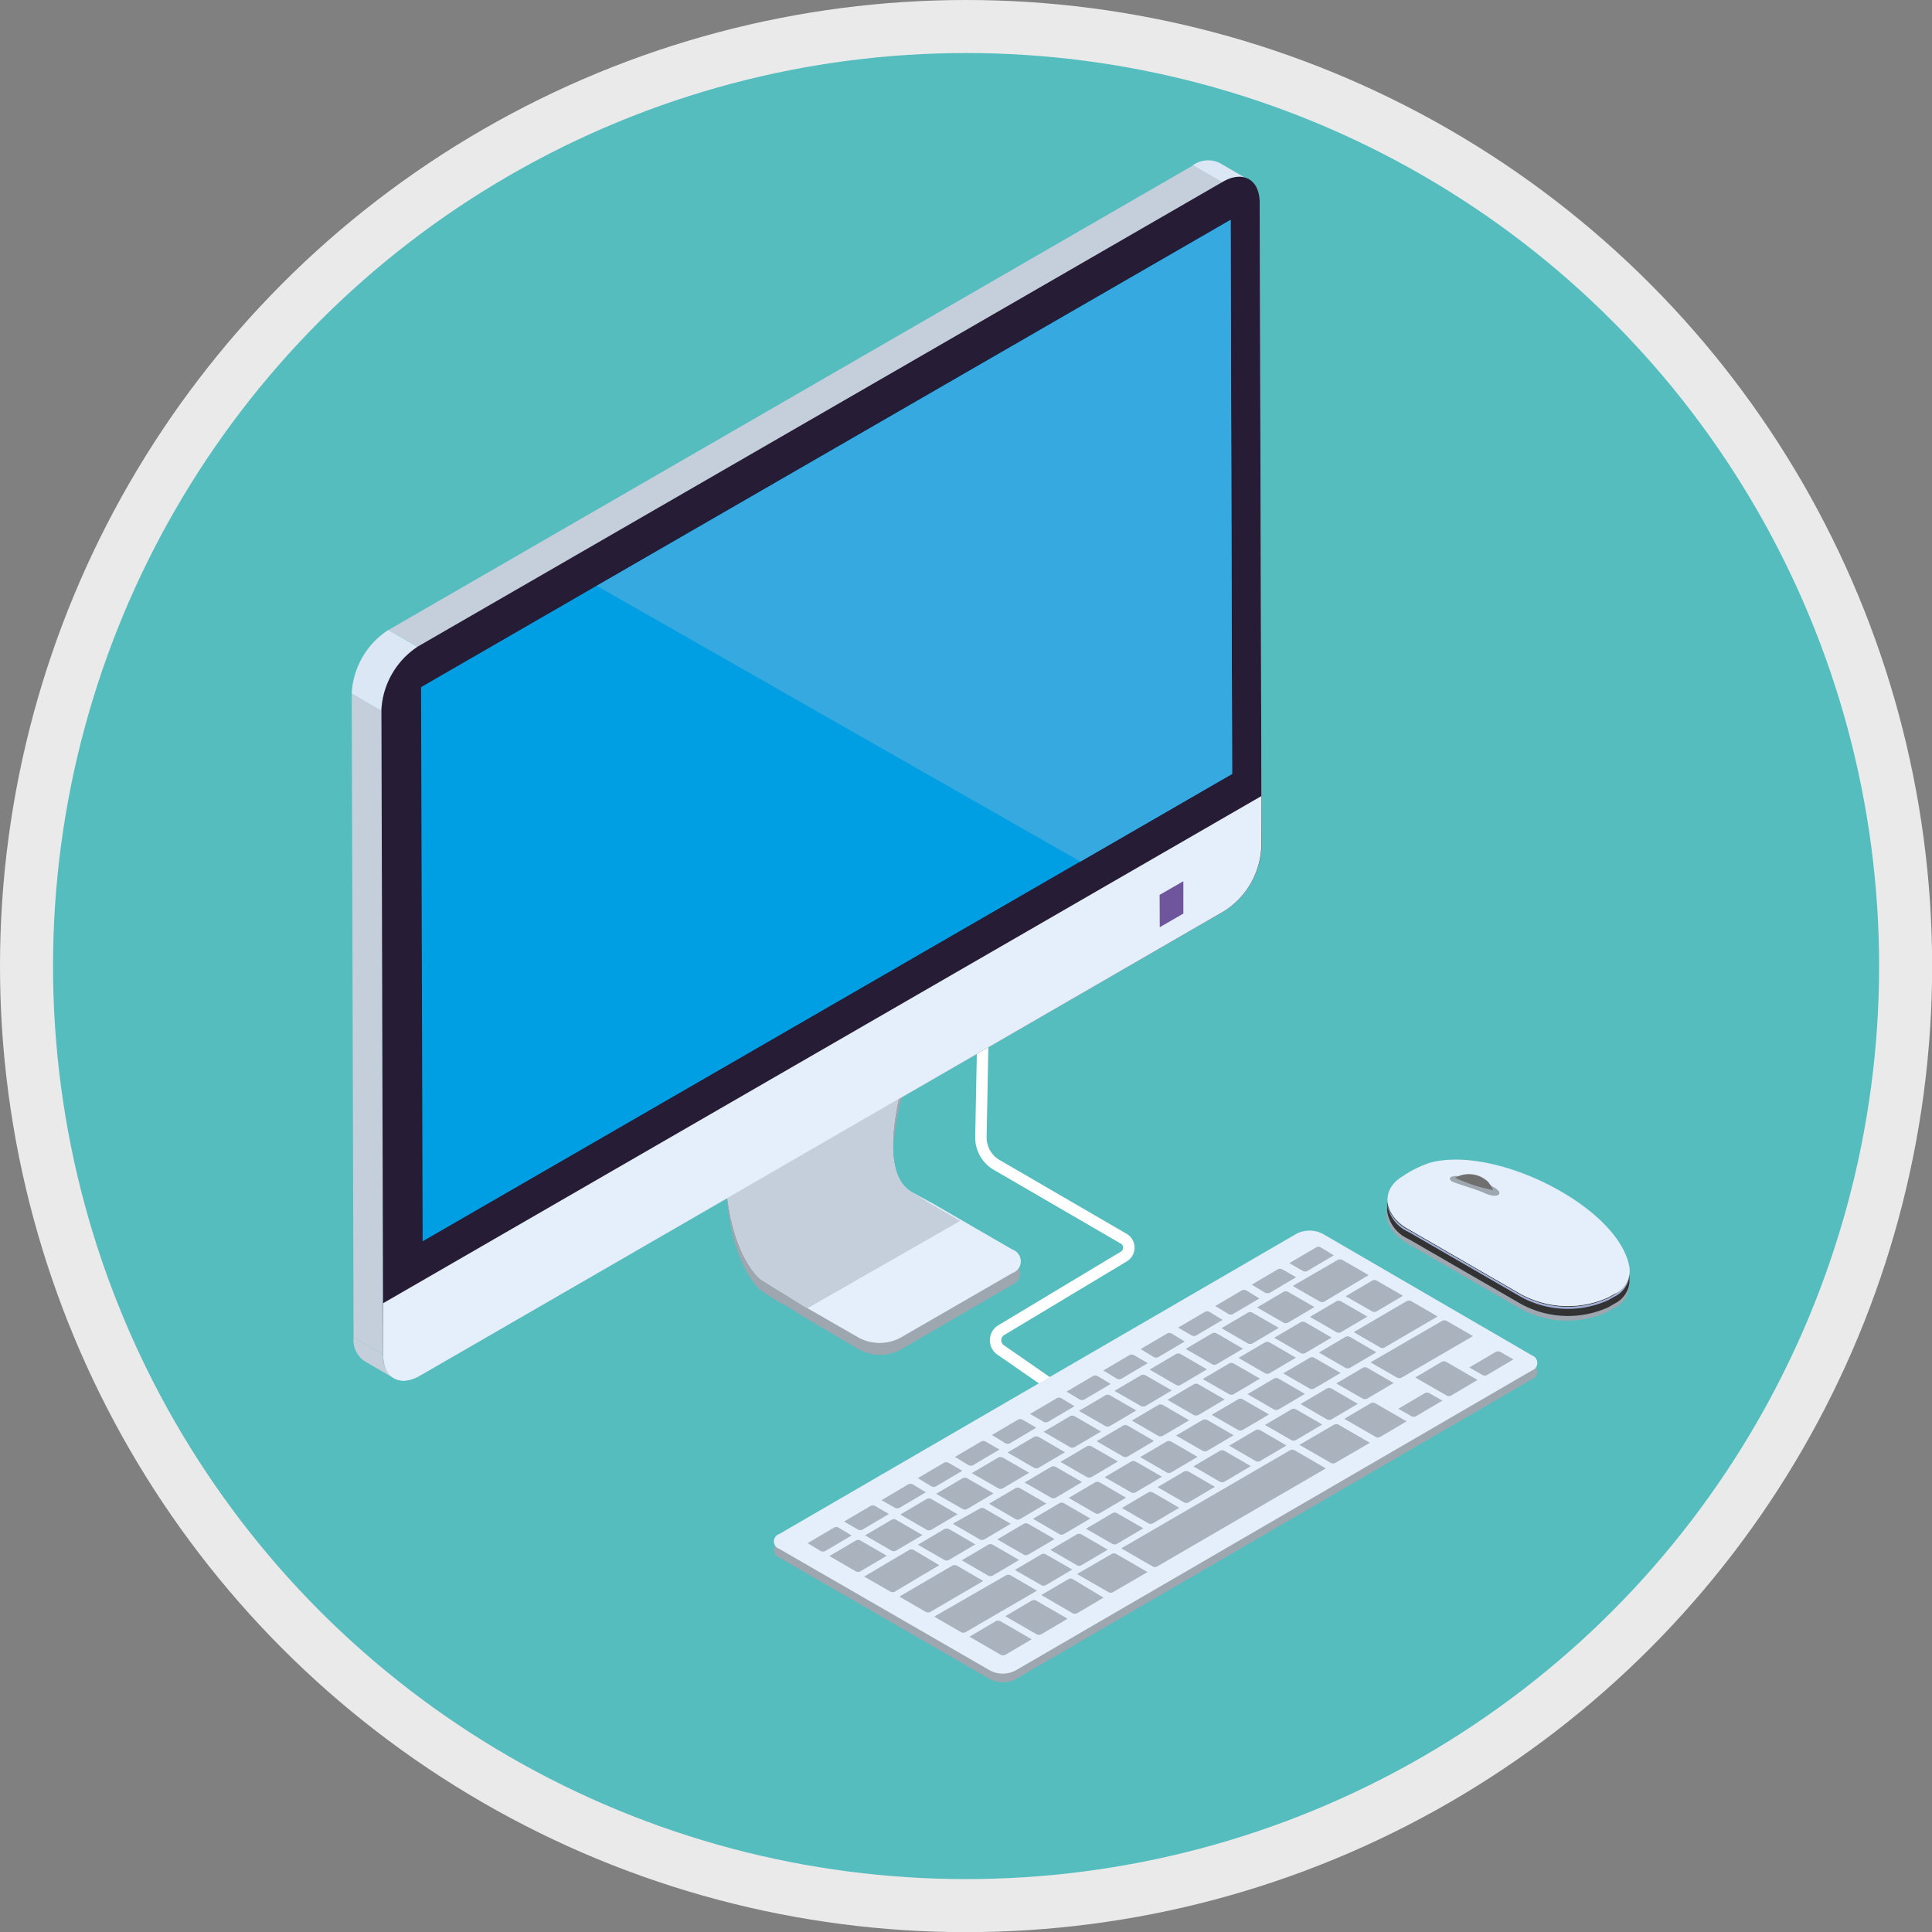 <svg xmlns="http://www.w3.org/2000/svg" viewBox="0 0 145.73 145.73"><rect x="0" y="0" width="145.73" height="145.73" fill="#808080" stroke="none"/><defs><style>.cls-1{fill:#56bdbf;stroke:#eaeaea;stroke-miterlimit:10;stroke-width:4px;}.cls-2{fill:#9ea6b0;}.cls-3{fill:#333;}.cls-4{fill:#a1b0d6;}.cls-5{fill:#e5effb;}.cls-6{fill:#706f6f;}.cls-7{fill:#c4cfdb;}.cls-8{fill:none;stroke:#fff;stroke-linecap:round;stroke-linejoin:round;stroke-width:0.86px;}.cls-9{isolation:isolate;}.cls-10{fill:#dce7f5;}.cls-11{fill:#261c35;}.cls-12{fill:#009fe3;}.cls-13{fill:#36a9e1;}.cls-14{fill:#6f559c;}.cls-15{fill:#a9b2bd;}</style></defs><title>G09_05_01</title><g id="Mobile"><circle class="cls-1" cx="72.87" cy="72.87" r="70.87"/><path class="cls-2" d="M127.94,101.79c-.72-4.52-10.08-9.3-15.1-7.89a7.64,7.64,0,0,0-2,1c-1.68,1-1.53,2.84.43,4l8.44,4.87a7.33,7.33,0,0,0,6.62.28l.46-.27A1.85,1.85,0,0,0,127.94,101.79Z" transform="translate(-5.09 -5.09)"/><path class="cls-3" d="M128,101.09a2,2,0,0,1-1.14,1.6l-.46.26a7.38,7.38,0,0,1-6.63-.27l-8.43-4.87a2.78,2.78,0,0,1-1.62-2.1h0v.72a2.74,2.74,0,0,0,1.62,2.12l8.43,4.87a7.38,7.38,0,0,0,6.63.28l.46-.27a2,2,0,0,0,1.14-1.62v-.72Z" transform="translate(-5.09 -5.09)"/><path class="cls-4" d="M128,101c0,.08.2,1.08-1.6,2h0a7.38,7.38,0,0,1-6.63-.27l-8.44-4.87a2.93,2.93,0,0,1-1.61-1.94,2.78,2.78,0,0,0,1.62,2.1l8.43,4.87a7.38,7.38,0,0,0,6.63.27l.46-.26a2,2,0,0,0,1.14-1.62Z" transform="translate(-5.09 -5.09)"/><path class="cls-5" d="M128,100.7c-.72-4.51-10.09-9.3-15.1-7.89a8.61,8.61,0,0,0-2,1c-1.67,1-1.52,2.85.44,4l8.43,4.87a7.38,7.38,0,0,0,6.63.27l.46-.26A1.87,1.87,0,0,0,128,100.7Z" transform="translate(-5.09 -5.09)"/><path class="cls-2" d="M115.12,93.82a.63.63,0,0,0-.4,0c-.26,0-.41.23-.07.4s1.62.51,2.46.88,1.17.12,1.06-.11-.62-.46-.62-.46Z" transform="translate(-5.09 -5.09)"/><path class="cls-6" d="M114.85,93.93a2.1,2.1,0,0,1,2.46.28,2.23,2.23,0,0,1,.4.65A12.41,12.41,0,0,1,114.85,93.93Z" transform="translate(-5.09 -5.09)"/><path class="cls-2" d="M73.85,85.38s-3.17,8.67,0,10.5l1.54.89h0l6,3.48a.94.94,0,0,1,0,1.78L73,106.91a3.34,3.34,0,0,1-3.06,0l-4.3-2.54,0,0-1.37-.86L64,103.4l0,0-1.46-.92s-2.69-2-2.69-9Z" transform="translate(-5.09 -5.09)"/><path class="cls-5" d="M59.8,92.6c0,7,2.68,9,2.68,9l1.47.92,0,0,.19.1,1.37.86,0,0,.49.29L69.88,106A3.35,3.35,0,0,0,73,106l8.45-4.88a.94.94,0,0,0,0-1.78l-3.8-2.2-2.22-1.28h0L73.85,95c-3.1-1.79-.15-10.08,0-10.49h0Z" transform="translate(-5.09 -5.09)"/><path class="cls-7" d="M59.8,92.6c0,7,2.68,9,2.68,9l1.47.92,0,0,.19.1,1.37.86,0,0,.49.29,11.52-6.59-2.22-1.28h0L73.85,95c-3.1-1.79-.15-10.08,0-10.49h0Z" transform="translate(-5.09 -5.09)"/><path class="cls-8" d="M79.28,80.54l-.2,10.32A2.4,2.4,0,0,0,80.34,93l9.5,5.52a.78.78,0,0,1,0,1.36l-9.22,5.54a.89.89,0,0,0,0,1.53l3.82,2.65" transform="translate(-5.09 -5.09)"/><g class="cls-9"><path class="cls-10" d="M97.07,17.37l2.23,1.3a1.92,1.92,0,0,0-2,.19l-2.24-1.3A2,2,0,0,1,97.07,17.37Z" transform="translate(-5.09 -5.09)"/><path class="cls-7" d="M34.8,109.05l-2.23-1.3a1.93,1.93,0,0,1-.81-1.78l2.23,1.3A1.94,1.94,0,0,0,34.8,109.05Z" transform="translate(-5.09 -5.09)"/><polygon class="cls-7" points="28.9 102.18 26.67 100.89 26.53 52.31 28.77 53.61 28.9 102.18"/><polygon class="cls-7" points="31.53 48.82 29.3 47.52 90 12.47 92.24 13.77 31.53 48.82"/><path class="cls-10" d="M33.85,58.7l-2.23-1.3a6.08,6.08,0,0,1,2.76-4.79l2.24,1.3A6.09,6.09,0,0,0,33.85,58.7Z" transform="translate(-5.09 -5.09)"/><path class="cls-10" d="M97.33,18.86c1.53-.89,2.77-.18,2.78,1.58L100.25,69a6.1,6.1,0,0,1-2.77,4.78L36.77,108.85c-1.53.89-2.77.18-2.78-1.58L33.85,58.7a6.09,6.09,0,0,1,2.77-4.79Z" transform="translate(-5.09 -5.09)"/></g><path class="cls-11" d="M97.33,18.8c1.53-.88,2.78-.17,2.78,1.59L100.25,69a6.13,6.13,0,0,1-2.77,4.79L36.77,108.8c-1.53.88-2.77.17-2.78-1.59l-.13-48.57a6.09,6.09,0,0,1,2.76-4.79Z" transform="translate(-5.09 -5.09)"/><path class="cls-5" d="M100.23,65.14V69a6.08,6.08,0,0,1-2.76,4.79L36.77,108.85c-1.53.88-2.78.17-2.78-1.59v-3.87Z" transform="translate(-5.09 -5.09)"/><polygon class="cls-12" points="92.82 16.58 92.94 58.37 31.88 93.63 31.76 51.83 92.82 16.58"/><polygon class="cls-13" points="92.83 16.59 92.94 58.38 81.5 64.99 45.01 44.19 92.83 16.59"/><polygon class="cls-14" points="89.26 66.47 89.26 68.91 87.48 69.94 87.47 67.5 89.26 66.47"/><path class="cls-2" d="M120.65,108a.59.59,0,0,1,0,1.12L81.7,131.75a2.14,2.14,0,0,1-1.94,0l-15.89-9.17a.6.6,0,0,1,0-1.13l39-22.64a2.16,2.16,0,0,1,2,0Z" transform="translate(-5.09 -5.09)"/><path class="cls-5" d="M120.65,107.33a.6.6,0,0,1,0,1.13L81.7,131.09a2.08,2.08,0,0,1-1.94,0l-15.89-9.17a.59.59,0,0,1,0-1.12l39-22.64a2.16,2.16,0,0,1,2,0Z" transform="translate(-5.09 -5.09)"/><path class="cls-15" d="M77.85,115.9a.14.14,0,0,1,0,.27l-2,1.18a.55.55,0,0,1-.47,0l-1-.61c-.13-.08-.13-.2,0-.27l2-1.18a.53.53,0,0,1,.46,0Z" transform="translate(-5.09 -5.09)"/><path class="cls-5" d="M75.59,117.54a.58.58,0,0,1-.3-.07l-1.06-.61a.31.31,0,0,1-.16-.26.3.3,0,0,1,.16-.25l2-1.18a.64.64,0,0,1,.6,0l1.06.61a.3.3,0,0,1,.16.25.33.33,0,0,1-.16.26l-2,1.18A.63.63,0,0,1,75.59,117.54Zm-1.24-.94s0,0,0,0l1,.61a.38.38,0,0,0,.33,0l2-1.18s0,0,0,0h0l-1.06-.61a.36.36,0,0,0-.32,0l-2,1.18Z" transform="translate(-5.09 -5.09)"/><path class="cls-15" d="M75.05,117.52c.13.08.13.2,0,.27L73,119a.47.47,0,0,1-.46,0l-1.06-.61c-.12-.07-.13-.19,0-.26l2-1.18a.49.49,0,0,1,.47,0Z" transform="translate(-5.09 -5.09)"/><path class="cls-5" d="M72.79,119.17a.58.58,0,0,1-.3-.08l-1.06-.61a.28.28,0,0,1,0-.5l2-1.18a.64.64,0,0,1,.6,0l1.06.61a.28.28,0,0,1,0,.5l-2,1.18A.61.61,0,0,1,72.79,119.17Zm-1.24-.94,0,0,1.06.6a.36.36,0,0,0,.32,0l2-1.18h0l0,0-1-.6a.42.42,0,0,0-.33,0l-2,1.19Z" transform="translate(-5.09 -5.09)"/><path class="cls-15" d="M72.25,119.15c.13.07.13.19,0,.27l-2,1.18a.53.53,0,0,1-.46,0L68.71,120a.14.14,0,0,1,0-.27l2-1.18a.55.55,0,0,1,.47,0Z" transform="translate(-5.09 -5.09)"/><path class="cls-5" d="M70,120.79a.6.6,0,0,1-.3-.07l-1-.61a.29.29,0,0,1-.17-.25.3.3,0,0,1,.17-.26l2-1.18a.64.64,0,0,1,.6,0l1,.61a.3.3,0,0,1,.16.25.29.29,0,0,1-.16.26l-2,1.18A.58.58,0,0,1,70,120.79Zm-1.24-.93h0l1.06.61a.36.36,0,0,0,.32,0l2-1.18s0,0,0,0h0l-1.05-.61a.38.38,0,0,0-.33,0l-2,1.18Z" transform="translate(-5.09 -5.09)"/><path class="cls-15" d="M69.45,120.78c.13.07.13.19,0,.26l-2,1.18a.47.47,0,0,1-.46,0l-1-.6c-.13-.08-.13-.2,0-.27l2-1.18a.47.47,0,0,1,.46,0Z" transform="translate(-5.09 -5.09)"/><path class="cls-5" d="M67.19,122.42a.64.64,0,0,1-.3-.08l-1-.6a.31.31,0,0,1-.17-.26.29.29,0,0,1,.17-.25l2-1.18a.64.64,0,0,1,.6,0l1,.61a.27.27,0,0,1,0,.5l-2,1.18A.58.58,0,0,1,67.19,122.42ZM66,121.48l0,0,1,.61a.47.47,0,0,0,.33,0l2-1.18,0,0,0,0-1-.6a.36.36,0,0,0-.32,0l-2,1.18Z" transform="translate(-5.09 -5.09)"/><path class="cls-15" d="M72.1,122.3c.12.08.13.2,0,.27l-2,1.18a.55.55,0,0,1-.47,0l-2-1.16c-.13-.07-.13-.19,0-.26l2-1.18a.47.47,0,0,1,.46,0Z" transform="translate(-5.09 -5.09)"/><path class="cls-5" d="M69.84,123.94a.58.58,0,0,1-.3-.07l-2-1.16a.28.28,0,0,1,0-.5l2-1.18a.64.64,0,0,1,.6,0l2,1.15a.3.3,0,0,1,.17.26.3.3,0,0,1-.16.25l-2,1.18A.63.63,0,0,1,69.84,123.94Zm-2.19-1.48h0l2,1.16a.38.38,0,0,0,.33,0l2-1.18h0l0,0-2-1.16a.36.36,0,0,0-.32,0l-2,1.18Z" transform="translate(-5.09 -5.09)"/><path class="cls-15" d="M82.07,122.62a.14.14,0,0,1,0,.27l-2,1.18a.53.53,0,0,1-.46,0l-2-1.16c-.13-.07-.13-.19,0-.27l2-1.18a.53.53,0,0,1,.46,0Z" transform="translate(-5.09 -5.09)"/><path class="cls-5" d="M79.81,124.26a.63.63,0,0,1-.3-.07l-2-1.16a.3.3,0,0,1-.16-.25.28.28,0,0,1,.16-.25l2-1.18a.64.64,0,0,1,.6,0l2,1.15a.29.29,0,0,1,.17.25.3.3,0,0,1-.17.26l-2,1.18A.58.58,0,0,1,79.81,124.26Zm-2.18-1.48h0l2,1.16a.38.38,0,0,0,.33,0l2-1.18h0l0,0-2-1.16a.36.36,0,0,0-.32,0l-2,1.18S77.63,122.77,77.63,122.78Z" transform="translate(-5.09 -5.09)"/><path class="cls-15" d="M78.78,121.45c.12.08.12.2,0,.27l-2,1.18a.55.55,0,0,1-.47,0l-2-1.16c-.13-.07-.13-.19,0-.26l2-1.18a.47.47,0,0,1,.46,0Z" transform="translate(-5.09 -5.09)"/><path class="cls-5" d="M76.51,123.09a.63.63,0,0,1-.3-.07l-2-1.16a.28.28,0,0,1,0-.5l2-1.18a.64.64,0,0,1,.6,0l2,1.15a.3.3,0,0,1,.17.26.3.3,0,0,1-.16.25l-2,1.18A.58.58,0,0,1,76.51,123.09Zm-2.18-1.48,0,0,2,1.15a.38.38,0,0,0,.33,0l2-1.18h0l0,0-2-1.16a.44.44,0,0,0-.32,0l-2,1.18Z" transform="translate(-5.09 -5.09)"/><path class="cls-15" d="M74.78,120.74a.14.14,0,0,1,0,.27l-2,1.18a.55.55,0,0,1-.47,0l-2-1.16c-.13-.07-.13-.19,0-.27l2-1.18a.53.53,0,0,1,.46,0Z" transform="translate(-5.09 -5.09)"/><path class="cls-5" d="M72.52,122.38a.63.63,0,0,1-.3-.07l-2-1.16a.3.3,0,0,1-.16-.25.3.3,0,0,1,.16-.26l2-1.18a.67.67,0,0,1,.6,0l2,1.16a.29.29,0,0,1,.17.25.3.3,0,0,1-.17.26l-2,1.18A.58.58,0,0,1,72.52,122.38Zm-2.18-1.48h0l2,1.16a.38.38,0,0,0,.33,0l2-1.18,0,0h0l-2-1.16a.36.36,0,0,0-.32,0l-2,1.18S70.34,120.89,70.34,120.9Z" transform="translate(-5.09 -5.09)"/><path class="cls-15" d="M91.47,120.24c.13.08.13.2,0,.27l-2,1.18a.49.49,0,0,1-.47,0l-2-1.15c-.13-.08-.13-.2,0-.27l2-1.18a.47.47,0,0,1,.46,0Z" transform="translate(-5.09 -5.09)"/><path class="cls-5" d="M89.21,121.88a.63.63,0,0,1-.3-.07l-2-1.16a.28.28,0,0,1,0-.5l2-1.18a.64.64,0,0,1,.6,0l2,1.15a.3.3,0,0,1,.17.26.3.3,0,0,1-.16.25l-2,1.18A.58.58,0,0,1,89.21,121.88ZM87,120.4l0,0,2,1.15a.38.38,0,0,0,.33,0l2-1.18h0l0,0-2-1.15a.36.36,0,0,0-.32,0l-2,1.18Z" transform="translate(-5.09 -5.09)"/><path class="cls-15" d="M94.17,118.68c.13.07.13.19,0,.27l-2,1.18a.53.53,0,0,1-.46,0l-2-1.16a.14.14,0,0,1,0-.27l2-1.18a.55.55,0,0,1,.47,0Z" transform="translate(-5.09 -5.09)"/><path class="cls-5" d="M91.91,120.32a.7.7,0,0,1-.3-.07l-2-1.16a.29.29,0,0,1-.17-.25.31.31,0,0,1,.16-.26l2-1.18a.64.64,0,0,1,.6,0l2,1.16a.28.28,0,0,1,0,.5l-2,1.18A.61.61,0,0,1,91.91,120.32Zm-2.19-1.48h0l2,1.16a.36.36,0,0,0,.32,0l2-1.18,0,0h0l-2-1.16a.38.38,0,0,0-.33,0l-2,1.18S89.72,118.83,89.72,118.84Z" transform="translate(-5.09 -5.09)"/><g class="cls-9"><path class="cls-15" d="M82.85,116.05c.13.08.13.2,0,.27l-2,1.18a.47.47,0,0,1-.46,0l-2-1.16a.14.14,0,0,1,0-.26l2-1.18a.49.49,0,0,1,.47,0Z" transform="translate(-5.09 -5.09)"/><path class="cls-5" d="M80.59,117.69a.58.58,0,0,1-.3-.07l-2-1.16a.29.29,0,0,1-.17-.25.3.3,0,0,1,.16-.25l2-1.18a.64.64,0,0,1,.6,0l2,1.15a.31.31,0,0,1,.16.26.3.3,0,0,1-.16.25l-2,1.18A.6.6,0,0,1,80.59,117.69Zm-2.19-1.48s0,0,0,0l2,1.15a.36.36,0,0,0,.32,0l2-1.18h0l0,0-2-1.15a.42.42,0,0,0-.33,0l-2,1.18Z" transform="translate(-5.09 -5.09)"/><path class="cls-15" d="M86.84,116.77c.13.07.13.19,0,.26l-2,1.18a.47.47,0,0,1-.46,0l-2-1.15c-.12-.08-.12-.2,0-.27l2-1.18a.49.49,0,0,1,.47,0Z" transform="translate(-5.09 -5.09)"/><path class="cls-5" d="M84.58,118.41a.58.58,0,0,1-.3-.08l-2-1.15a.3.3,0,0,1-.17-.26.3.3,0,0,1,.16-.25l2-1.18a.64.64,0,0,1,.6,0l2,1.16a.28.28,0,0,1,0,.5l-2,1.18A.61.61,0,0,1,84.58,118.41Zm-2.19-1.49,0,0,2,1.15a.4.4,0,0,0,.32,0l2-1.19h0l0,0-2-1.15a.38.38,0,0,0-.33,0l-2,1.18Z" transform="translate(-5.09 -5.09)"/><path class="cls-15" d="M80.16,117.61c.13.08.13.2,0,.27l-2,1.18a.47.47,0,0,1-.46,0l-2-1.15c-.13-.08-.13-.2,0-.27l2-1.18a.47.47,0,0,1,.46,0Z" transform="translate(-5.09 -5.09)"/><path class="cls-5" d="M77.9,119.26a.61.61,0,0,1-.3-.08l-2-1.15a.3.3,0,0,1-.17-.26.29.29,0,0,1,.17-.25l2-1.18a.64.64,0,0,1,.6,0l2,1.16a.31.31,0,0,1,.17.25.29.29,0,0,1-.17.25l-2,1.18A.58.58,0,0,1,77.9,119.26Zm-2.19-1.49,0,0,2,1.15a.36.36,0,0,0,.32,0l2-1.18h0l0,0-2-1.15a.38.38,0,0,0-.33,0l-2,1.18Z" transform="translate(-5.09 -5.09)"/><path class="cls-15" d="M90.16,117.92c.13.08.13.2,0,.27l-2,1.18a.53.53,0,0,1-.46,0l-2-1.16c-.13-.07-.13-.19,0-.26l2-1.19a.55.55,0,0,1,.47,0Z" transform="translate(-5.09 -5.09)"/><path class="cls-5" d="M87.9,119.56a.6.6,0,0,1-.3-.07l-2-1.16a.27.27,0,0,1,0-.5l2-1.18a.64.64,0,0,1,.6,0l2,1.15a.31.31,0,0,1,.16.26.28.28,0,0,1-.16.25l-2,1.18A.6.6,0,0,1,87.9,119.56Zm-2.19-1.48h0l2,1.16a.36.36,0,0,0,.32,0l2-1.18h0s0,0,0,0l-2-1.16a.38.38,0,0,0-.33,0l-2,1.18Z" transform="translate(-5.09 -5.09)"/><path class="cls-15" d="M84.15,118.33c.13.07.13.19,0,.27l-2,1.18a.53.53,0,0,1-.46,0l-2-1.16a.14.14,0,0,1,0-.27l2-1.18a.53.53,0,0,1,.46,0Z" transform="translate(-5.09 -5.09)"/><path class="cls-5" d="M81.89,120a.73.73,0,0,1-.3-.07l-2-1.16a.29.29,0,0,1-.17-.25.3.3,0,0,1,.17-.26l2-1.18a.64.64,0,0,1,.6,0l2,1.16a.27.27,0,0,1,0,.5l-2,1.18A.58.58,0,0,1,81.89,120Zm-2.19-1.48h0l2,1.16a.36.36,0,0,0,.32,0l2-1.18,0,0h0l-2-1.16a.38.38,0,0,0-.33,0l-2,1.18Z" transform="translate(-5.09 -5.09)"/><path class="cls-15" d="M77.47,119.18c.13.07.13.19,0,.27l-2,1.18a.53.53,0,0,1-.46,0l-2-1.16a.14.14,0,0,1,0-.27L75,118a.53.53,0,0,1,.46,0Z" transform="translate(-5.09 -5.09)"/><path class="cls-5" d="M75.21,120.82a.64.64,0,0,1-.3-.08l-2-1.15a.28.28,0,0,1,0-.51l2-1.18a.64.64,0,0,1,.6,0l2,1.16a.27.27,0,0,1,0,.5l-2,1.18A.58.58,0,0,1,75.21,120.82ZM73,119.33l0,0,2,1.16a.36.36,0,0,0,.32,0l2-1.18,0,0h0l-2-1.16a.36.36,0,0,0-.32,0l-2,1.18Z" transform="translate(-5.09 -5.09)"/><path class="cls-15" d="M87.47,119.49c.12.07.12.19,0,.27l-2,1.18a.55.55,0,0,1-.47,0l-2-1.16c-.13-.07-.13-.19,0-.27l2-1.18a.53.53,0,0,1,.46,0Z" transform="translate(-5.09 -5.09)"/><path class="cls-5" d="M85.21,121.13a.65.65,0,0,1-.31-.08l-2-1.15a.3.3,0,0,1-.16-.25.31.31,0,0,1,.16-.26l2-1.18a.64.64,0,0,1,.6,0l2,1.16a.29.29,0,0,1,.17.25.3.3,0,0,1-.16.25l-2,1.18A.64.64,0,0,1,85.21,121.13ZM83,119.65h0l2,1.16a.38.38,0,0,0,.33,0l2-1.18,0,0h0l-2-1.16a.36.36,0,0,0-.32,0l-2,1.18S83,119.64,83,119.65Z" transform="translate(-5.09 -5.09)"/><path class="cls-15" d="M81.46,119.89c.13.07.13.19,0,.27l-2,1.18a.53.53,0,0,1-.46,0l-2-1.16c-.13-.07-.13-.19,0-.27l2-1.18a.53.53,0,0,1,.46,0Z" transform="translate(-5.09 -5.09)"/><path class="cls-5" d="M79.2,121.53a.63.63,0,0,1-.3-.07l-2-1.16a.27.27,0,0,1,0-.5l2-1.19a.7.7,0,0,1,.6,0l2,1.16a.29.29,0,0,1,.17.25.3.3,0,0,1-.17.26l-2,1.18A.58.58,0,0,1,79.2,121.53ZM77,120.05h0l2,1.16a.38.38,0,0,0,.33,0l2-1.18,0,0h0l-2-1.16a.36.36,0,0,0-.32,0L77,120Z" transform="translate(-5.09 -5.09)"/><path class="cls-15" d="M84.77,121.05c.13.08.13.2,0,.27l-2,1.18a.47.47,0,0,1-.46,0l-2-1.15c-.12-.08-.12-.2,0-.27l2-1.18a.49.49,0,0,1,.47,0Z" transform="translate(-5.09 -5.09)"/><path class="cls-5" d="M82.51,122.7a.58.58,0,0,1-.3-.08l-2-1.15a.31.31,0,0,1-.17-.26.3.3,0,0,1,.16-.25l2-1.18a.66.66,0,0,1,.61,0l2,1.16a.28.28,0,0,1,0,.5l-2,1.18A.61.61,0,0,1,82.51,122.7Zm-2.19-1.49,0,0,2,1.15a.36.36,0,0,0,.32,0l2-1.18h0l0,0-2-1.15a.38.38,0,0,0-.33,0l-2,1.18Z" transform="translate(-5.09 -5.09)"/></g><path class="cls-15" d="M94.91,112.08c.12.07.12.19,0,.27l-2,1.18a.55.55,0,0,1-.47,0l-2-1.16c-.13-.07-.13-.19,0-.27l2-1.18a.53.53,0,0,1,.46,0Z" transform="translate(-5.09 -5.09)"/><path class="cls-5" d="M92.64,113.72a.63.63,0,0,1-.3-.07l-2-1.16a.3.3,0,0,1-.16-.25.31.31,0,0,1,.16-.26l2-1.18a.64.64,0,0,1,.6,0L95,112a.29.29,0,0,1,.17.25.33.33,0,0,1-.16.26l-2,1.18A.58.58,0,0,1,92.64,113.72Zm-2.18-1.48h0l2,1.16a.38.38,0,0,0,.33,0l2-1.18,0,0h0l-2-1.16a.36.36,0,0,0-.32,0l-2,1.18Z" transform="translate(-5.09 -5.09)"/><path class="cls-15" d="M105,112.42a.14.14,0,0,1,0,.26l-2,1.18a.49.49,0,0,1-.47,0l-2-1.15c-.13-.08-.13-.2,0-.27l2-1.18a.47.47,0,0,1,.46,0Z" transform="translate(-5.09 -5.09)"/><path class="cls-5" d="M102.68,114.06a.64.64,0,0,1-.3-.08l-2-1.15a.31.31,0,0,1-.16-.26.3.3,0,0,1,.16-.25l2-1.18a.64.64,0,0,1,.6,0l2,1.16a.29.29,0,0,1,.17.25.3.3,0,0,1-.16.25L103,114A.65.65,0,0,1,102.68,114.06Zm-2.18-1.49s0,0,0,0l2,1.15a.38.38,0,0,0,.33,0l2-1.18h0s0,0,0,0l-2-1.15a.36.36,0,0,0-.32,0l-2,1.18Z" transform="translate(-5.09 -5.09)"/><path class="cls-15" d="M100.94,111.66c.13.07.13.19,0,.26l-2,1.18a.47.47,0,0,1-.46,0l-2-1.15c-.13-.08-.13-.2,0-.27l2-1.18a.53.53,0,0,1,.46,0Z" transform="translate(-5.09 -5.09)"/><path class="cls-5" d="M98.68,113.3a.61.61,0,0,1-.3-.08l-2-1.15a.3.3,0,0,1-.17-.26.29.29,0,0,1,.17-.25l2-1.18a.64.64,0,0,1,.6,0l2,1.16a.27.27,0,0,1,0,.5l-2,1.18A.58.58,0,0,1,98.68,113.3Zm-2.19-1.49,0,0,2,1.15a.4.4,0,0,0,.32,0l2-1.18a0,0,0,0,1,0,0l0,0-2-1.15a.36.36,0,0,0-.32,0l-2,1.18Z" transform="translate(-5.09 -5.09)"/><path class="cls-15" d="M96.29,108.24a.14.14,0,0,1,0,.27l-2,1.18a.53.53,0,0,1-.46,0l-2-1.16c-.13-.07-.13-.19,0-.27l2-1.18a.53.53,0,0,1,.46,0Z" transform="translate(-5.09 -5.09)"/><path class="cls-5" d="M94,109.88a.6.6,0,0,1-.3-.07l-2-1.16a.27.27,0,0,1,0-.5l2-1.18a.64.64,0,0,1,.6,0l2,1.15a.28.28,0,0,1,0,.51l-2,1.18A.58.58,0,0,1,94,109.88Zm-2.19-1.48h0l2,1.16a.36.36,0,0,0,.32,0l2-1.18h0l0,0-2-1.16a.38.38,0,0,0-.33,0l-2,1.18Z" transform="translate(-5.09 -5.09)"/><path class="cls-15" d="M99,106.68c.13.07.13.19,0,.27l-2,1.18a.53.53,0,0,1-.46,0l-2-1.16c-.12-.07-.12-.19,0-.27l2-1.18a.55.55,0,0,1,.47,0Z" transform="translate(-5.09 -5.09)"/><path class="cls-5" d="M96.72,108.32a.58.58,0,0,1-.3-.07l-2-1.16a.29.29,0,0,1-.17-.25.31.31,0,0,1,.16-.26l2-1.18a.64.64,0,0,1,.6,0l2,1.16a.3.3,0,0,1,.16.25.33.33,0,0,1-.16.26l-2,1.18A.6.6,0,0,1,96.72,108.32Zm-2.19-1.48h0l2,1.16a.36.36,0,0,0,.32,0l2-1.18,0,0h0l-2-1.16a.38.38,0,0,0-.33,0l-2,1.18Z" transform="translate(-5.09 -5.09)"/><path class="cls-15" d="M100.28,109c.13.08.13.2,0,.27l-2,1.18a.47.47,0,0,1-.46,0l-2-1.15c-.13-.08-.13-.2,0-.27l2-1.18a.47.47,0,0,1,.46,0Z" transform="translate(-5.09 -5.09)"/><path class="cls-5" d="M98,110.6a.61.61,0,0,1-.3-.08l-2-1.16a.27.27,0,0,1,0-.5l2-1.18a.64.64,0,0,1,.6,0l2,1.15a.31.31,0,0,1,.17.26.29.29,0,0,1-.17.25l-2,1.18A.58.58,0,0,1,98,110.6Zm-2.19-1.49,0,0,2,1.15a.36.36,0,0,0,.32,0l2-1.18h0l0,0-2-1.15a.36.36,0,0,0-.32,0l-2,1.18Z" transform="translate(-5.09 -5.09)"/><path class="cls-15" d="M97.59,110.52c.13.07.13.19,0,.26l-2,1.18a.47.47,0,0,1-.46,0l-2-1.15c-.13-.08-.13-.2,0-.27l2-1.18a.53.53,0,0,1,.46,0Z" transform="translate(-5.09 -5.09)"/><path class="cls-5" d="M95.33,112.16a.64.64,0,0,1-.3-.08l-2-1.15a.3.3,0,0,1-.17-.26.29.29,0,0,1,.17-.25l2-1.18a.64.64,0,0,1,.6,0l2,1.16a.27.27,0,0,1,0,.5l-2,1.18A.58.58,0,0,1,95.33,112.16Zm-2.19-1.49,0,0,2,1.16a.47.47,0,0,0,.33,0l2-1.18,0,0,0,0-2-1.15a.36.36,0,0,0-.32,0l-2,1.18Z" transform="translate(-5.09 -5.09)"/><g class="cls-9"><path class="cls-15" d="M98.25,113.22c.13.08.13.2,0,.27l-2,1.18a.55.55,0,0,1-.47,0l-2-1.16c-.13-.07-.13-.19,0-.26l2-1.18a.47.47,0,0,1,.46,0Z" transform="translate(-5.09 -5.09)"/><path class="cls-5" d="M96,114.86a.58.58,0,0,1-.3-.07l-2-1.16a.28.28,0,0,1,0-.5l2-1.18a.64.64,0,0,1,.6,0l2,1.15a.31.31,0,0,1,.16.26.3.3,0,0,1-.16.25l-2,1.18A.63.63,0,0,1,96,114.86Zm-2.19-1.48,0,0,2,1.15a.38.38,0,0,0,.33,0l2-1.18h0s0,0,0,0l-2-1.16a.47.47,0,0,0-.33,0l-2,1.18Z" transform="translate(-5.09 -5.09)"/><path class="cls-15" d="M102.25,114c.13.07.13.19,0,.27l-2,1.18a.53.53,0,0,1-.46,0l-2-1.16a.14.14,0,0,1,0-.27l2-1.18a.53.53,0,0,1,.46,0Z" transform="translate(-5.09 -5.09)"/><path class="cls-5" d="M100,115.62a.6.6,0,0,1-.3-.07l-2-1.16a.27.27,0,0,1,0-.5l2-1.18a.64.64,0,0,1,.6,0l2,1.15a.31.31,0,0,1,.17.26.29.29,0,0,1-.17.25l-2,1.18A.58.58,0,0,1,100,115.62Zm-2.19-1.48h0l2,1.16a.36.36,0,0,0,.32,0l2-1.18h0s0,0,0,0l-2-1.16a.38.38,0,0,0-.33,0l-2,1.18Z" transform="translate(-5.09 -5.09)"/><path class="cls-15" d="M95.55,114.79c.13.07.13.19,0,.27l-2,1.18a.53.53,0,0,1-.46,0l-2-1.16a.14.14,0,0,1,0-.27l2-1.18a.53.53,0,0,1,.46,0Z" transform="translate(-5.09 -5.09)"/><path class="cls-5" d="M93.29,116.43a.6.6,0,0,1-.3-.07l-2-1.16a.29.29,0,0,1-.17-.25.3.3,0,0,1,.17-.26l2-1.18a.64.64,0,0,1,.6,0l2,1.16a.29.29,0,0,1,.17.25.31.31,0,0,1-.17.26l-2,1.18A.58.58,0,0,1,93.29,116.43ZM91.1,115h0l2,1.16a.36.36,0,0,0,.32,0l2-1.18s0,0,0,0h0l-2-1.16a.38.38,0,0,0-.33,0l-2,1.18Z" transform="translate(-5.09 -5.09)"/><path class="cls-15" d="M99.56,115.55c.13.07.13.19,0,.26l-2,1.18a.49.49,0,0,1-.47,0l-2-1.15c-.13-.08-.13-.2,0-.27l2-1.18a.53.53,0,0,1,.46,0Z" transform="translate(-5.09 -5.09)"/><path class="cls-5" d="M97.3,117.19a.58.58,0,0,1-.3-.08L95,116a.31.31,0,0,1-.16-.26.3.3,0,0,1,.16-.25l2-1.18a.64.64,0,0,1,.6,0l2,1.16a.28.28,0,0,1,0,.5l-2,1.18A.64.64,0,0,1,97.3,117.19Zm-2.19-1.49,0,0,2,1.16a.38.38,0,0,0,.33,0l2-1.18,0,0h0l-2-1.16a.38.38,0,0,0-.33,0l-2,1.18Z" transform="translate(-5.09 -5.09)"/></g><g class="cls-9"><path class="cls-15" d="M83.44,112.65c.13.07.13.19,0,.26l-2,1.18a.47.47,0,0,1-.46,0l-1-.6c-.13-.08-.13-.2,0-.27l2-1.18a.47.47,0,0,1,.46,0Z" transform="translate(-5.09 -5.09)"/><path class="cls-5" d="M81.18,114.29a.61.61,0,0,1-.3-.08l-1-.6a.3.3,0,0,1-.17-.26.29.29,0,0,1,.17-.25l2-1.18a.64.64,0,0,1,.6,0l1.05.61a.27.27,0,0,1,0,.5l-2,1.18A.58.58,0,0,1,81.18,114.29Zm-1.24-.94,0,0,1,.61a.36.36,0,0,0,.32,0l2-1.18,0,0h0l-1.05-.61a.38.38,0,0,0-.33,0l-2,1.18Z" transform="translate(-5.09 -5.09)"/><path class="cls-15" d="M88.23,112.93c.13.07.13.19,0,.27l-2,1.18a.55.55,0,0,1-.47,0l-2-1.16c-.13-.07-.13-.19,0-.27l2-1.18a.53.53,0,0,1,.46,0Z" transform="translate(-5.09 -5.09)"/><path class="cls-5" d="M86,114.57a.7.7,0,0,1-.3-.07l-2-1.16a.3.3,0,0,1-.16-.25.31.31,0,0,1,.16-.26l2-1.18a.64.64,0,0,1,.6,0l2,1.16a.28.28,0,0,1,0,.5l-2,1.19A.78.78,0,0,1,86,114.57Zm-2.19-1.48h0l2,1.16a.38.38,0,0,0,.33,0l2-1.18,0,0h0l-2-1.16a.38.38,0,0,0-.33,0l-2,1.18S83.78,113.08,83.78,113.09Z" transform="translate(-5.09 -5.09)"/><path class="cls-15" d="M92.22,113.64c.13.07.13.19,0,.27l-2,1.18a.55.55,0,0,1-.47,0l-2-1.16c-.13-.07-.13-.19,0-.27l2-1.18a.53.53,0,0,1,.46,0Z" transform="translate(-5.09 -5.09)"/><path class="cls-5" d="M90,115.28a.58.58,0,0,1-.3-.07l-2-1.16a.28.28,0,0,1,0-.5l2-1.18a.64.64,0,0,1,.6,0l2,1.15a.3.3,0,0,1,.16.25.31.31,0,0,1-.16.26l-2,1.18A.63.63,0,0,1,90,115.28Zm-2.19-1.48h0l2,1.16a.38.38,0,0,0,.33,0l2-1.18h0s0,0,0,0l-2-1.16a.38.38,0,0,0-.33,0l-2,1.18Z" transform="translate(-5.09 -5.09)"/><path class="cls-15" d="M85.54,114.49c.13.07.13.19,0,.27l-2,1.18a.53.53,0,0,1-.46,0l-2-1.16c-.13-.07-.13-.19,0-.27l2-1.18a.55.55,0,0,1,.47,0Z" transform="translate(-5.09 -5.09)"/><path class="cls-5" d="M83.28,116.13a.58.58,0,0,1-.3-.07l-2-1.16a.28.28,0,0,1,0-.5l2-1.18a.67.67,0,0,1,.6,0l2,1.16a.3.3,0,0,1,.16.25.31.31,0,0,1-.16.26l-2,1.18A.6.6,0,0,1,83.28,116.13Zm-2.19-1.48h0l2,1.16a.38.38,0,0,0,.33,0l2-1.18,0,0h0l-2-1.16a.38.38,0,0,0-.33,0l-2,1.18S81.09,114.64,81.09,114.65Z" transform="translate(-5.09 -5.09)"/><path class="cls-15" d="M89.53,115.2c.13.08.13.2,0,.27l-2,1.18a.47.47,0,0,1-.46,0l-2-1.15c-.13-.08-.13-.2,0-.27l2-1.18a.49.49,0,0,1,.47,0Z" transform="translate(-5.09 -5.09)"/><path class="cls-5" d="M87.27,116.84a.58.58,0,0,1-.3-.07l-2-1.16a.28.28,0,0,1,0-.5l2-1.18a.64.64,0,0,1,.6,0l2,1.15a.31.31,0,0,1,.16.26.3.3,0,0,1-.16.25l-2,1.18A.6.6,0,0,1,87.27,116.84Zm-2.19-1.48,0,0,2,1.15a.38.38,0,0,0,.33,0l2-1.18h0s0,0,0,0l-2-1.15a.38.38,0,0,0-.33,0l-2,1.18Z" transform="translate(-5.09 -5.09)"/><path class="cls-15" d="M92.86,116.35c.12.08.13.2,0,.27l-2,1.18a.49.49,0,0,1-.47,0l-2-1.15c-.13-.08-.13-.2,0-.27l2-1.18a.47.47,0,0,1,.46,0Z" transform="translate(-5.09 -5.09)"/><path class="cls-5" d="M90.6,118a.58.58,0,0,1-.3-.08l-2-1.15a.31.31,0,0,1-.16-.26.3.3,0,0,1,.16-.25l2-1.18a.64.64,0,0,1,.6,0l2,1.16a.29.29,0,0,1,.17.25.3.3,0,0,1-.16.25l-2,1.18A.64.64,0,0,1,90.6,118Zm-2.19-1.49,0,0,2,1.15a.38.38,0,0,0,.33,0l2-1.18h0s0,0,0,0l-2-1.15a.36.36,0,0,0-.32,0l-2,1.18Z" transform="translate(-5.09 -5.09)"/></g><path class="cls-15" d="M86.24,111c.13.07.13.19,0,.27l-2,1.18a.53.53,0,0,1-.46,0l-1.06-.61c-.12-.07-.12-.19,0-.27l2-1.18a.55.55,0,0,1,.47,0Z" transform="translate(-5.09 -5.09)"/><path class="cls-5" d="M84,112.66a.58.58,0,0,1-.3-.07L82.63,112a.29.29,0,0,1-.17-.25.31.31,0,0,1,.16-.26l2-1.18a.66.66,0,0,1,.61,0l1,.61a.28.28,0,0,1,0,.51l-2,1.18A.6.6,0,0,1,84,112.66Zm-1.24-.93h0l1.06.61a.36.36,0,0,0,.32,0l2-1.18h0l0,0-1-.61a.38.38,0,0,0-.33,0l-2,1.18Z" transform="translate(-5.09 -5.09)"/><path class="cls-15" d="M103.64,110.09c.13.07.13.19,0,.27l-2,1.18a.53.53,0,0,1-.46,0l-2-1.16c-.13-.07-.13-.19,0-.27l2-1.18a.55.55,0,0,1,.47,0Z" transform="translate(-5.09 -5.09)"/><path class="cls-5" d="M101.38,111.73a.58.58,0,0,1-.3-.07l-2-1.16a.3.3,0,0,1-.16-.25.31.31,0,0,1,.16-.26l2-1.18a.64.64,0,0,1,.6,0l2,1.16a.3.3,0,0,1,.16.25.31.31,0,0,1-.16.26l-2,1.18A.6.6,0,0,1,101.38,111.73Zm-2.19-1.48h0l2,1.16a.38.38,0,0,0,.33,0l2-1.18s0,0,0,0h0l-2-1.16a.38.38,0,0,0-.33,0l-2,1.18S99.19,110.24,99.19,110.25Z" transform="translate(-5.09 -5.09)"/><path class="cls-15" d="M119.35,107.49c.13.07.13.19,0,.27l-2,1.18a.53.53,0,0,1-.46,0l-1-.57a.14.14,0,0,1,0-.27l2-1.18a.55.55,0,0,1,.47,0Z" transform="translate(-5.09 -5.09)"/><path class="cls-5" d="M117.09,109.13a.58.58,0,0,1-.3-.07l-1-.57a.29.29,0,0,1-.17-.25.33.33,0,0,1,.16-.26l2-1.18a.72.72,0,0,1,.61,0l1,.57a.3.3,0,0,1,.16.25.31.31,0,0,1-.16.26l-2,1.18A.63.63,0,0,1,117.09,109.13Zm-1.17-.89h0l1,.57a.38.38,0,0,0,.33,0l2-1.18,0,0h0l-1-.57a.38.38,0,0,0-.33,0l-2,1.18Z" transform="translate(-5.09 -5.09)"/><g class="cls-9"><path class="cls-15" d="M111,102.7c.12.08.12.2,0,.27l-2,1.18a.49.49,0,0,1-.47,0l-2-1.15c-.13-.08-.13-.2,0-.27l2-1.18a.47.47,0,0,1,.46,0Z" transform="translate(-5.09 -5.09)"/><path class="cls-5" d="M108.78,104.35a.65.65,0,0,1-.31-.08l-2-1.15a.33.33,0,0,1-.16-.26.3.3,0,0,1,.16-.25l2-1.18a.64.64,0,0,1,.6,0l2,1.16a.29.29,0,0,1,.17.25.3.3,0,0,1-.16.25l-2,1.18A.64.64,0,0,1,108.78,104.35Zm-2.19-1.49s0,0,0,0l2,1.15a.38.38,0,0,0,.33,0l2-1.18h0l0,0-2-1.15a.36.36,0,0,0-.32,0l-2,1.18Z" transform="translate(-5.09 -5.09)"/><path class="cls-15" d="M100.23,102.89c.13.08.13.2,0,.27l-2,1.18a.53.53,0,0,1-.46,0l-1.06-.61c-.13-.07-.13-.19,0-.27l2-1.18a.55.55,0,0,1,.47,0Z" transform="translate(-5.09 -5.09)"/><path class="cls-5" d="M98,104.53a.58.58,0,0,1-.3-.07l-1.06-.61a.28.28,0,0,1,0-.5l2-1.19a.7.7,0,0,1,.6,0l1.06.61a.31.31,0,0,1,.16.26.3.3,0,0,1-.16.25l-2,1.18A.63.63,0,0,1,98,104.53Zm-1.24-.93h0l1,.61a.38.38,0,0,0,.33,0l2-1.18h0s0,0,0,0l-1-.61a.38.38,0,0,0-.33,0l-2,1.18Z" transform="translate(-5.09 -5.09)"/><path class="cls-15" d="M104.36,103.55c.13.08.13.2,0,.27l-2,1.18a.49.49,0,0,1-.47,0l-2-1.15c-.13-.08-.13-.2,0-.27l2-1.18a.47.47,0,0,1,.46,0Z" transform="translate(-5.09 -5.09)"/><path class="cls-5" d="M102.1,105.2a.58.58,0,0,1-.3-.08l-2-1.16a.28.28,0,0,1,0-.5l2-1.18a.64.64,0,0,1,.6,0l2,1.15a.33.33,0,0,1,.16.26.3.3,0,0,1-.16.25l-2,1.18A.64.64,0,0,1,102.1,105.2Zm-2.19-1.49s0,0,0,0l2,1.15a.38.38,0,0,0,.33,0l2-1.18h0l0,0-2-1.15a.38.38,0,0,0-.33,0l-2,1.18Z" transform="translate(-5.09 -5.09)"/><path class="cls-15" d="M108.35,104.27c.13.07.13.19,0,.26l-2,1.19a.55.55,0,0,1-.47,0l-2-1.16c-.13-.08-.13-.2,0-.27l2-1.18a.53.53,0,0,1,.46,0Z" transform="translate(-5.09 -5.09)"/><path class="cls-5" d="M106.09,105.91a.58.58,0,0,1-.3-.08l-2-1.15a.31.31,0,0,1-.16-.26.3.3,0,0,1,.16-.25l2-1.18a.64.64,0,0,1,.6,0l2,1.16a.28.28,0,0,1,0,.5l-2,1.18A.64.64,0,0,1,106.09,105.91Zm-2.19-1.49s0,0,0,0l2,1.16a.38.38,0,0,0,.33,0l2-1.18,0,0h0l-2-1.16a.38.38,0,0,0-.33,0l-2,1.18Z" transform="translate(-5.09 -5.09)"/><path class="cls-15" d="M97.43,104.52c.13.07.13.19,0,.27l-2,1.18a.53.53,0,0,1-.46,0l-1-.61c-.13-.08-.13-.2,0-.27l2-1.18a.55.55,0,0,1,.47,0Z" transform="translate(-5.09 -5.09)"/><path class="cls-5" d="M95.17,106.16a.61.61,0,0,1-.3-.08l-1.05-.6a.3.3,0,0,1-.17-.26.3.3,0,0,1,.16-.25l2-1.18a.64.64,0,0,1,.6,0l1,.61a.28.28,0,0,1,0,.5l-2,1.18A.61.61,0,0,1,95.17,106.16Zm-1.24-.94,0,0,1.06.61a.36.36,0,0,0,.32,0l2-1.18,0,0h0l-1-.61a.38.38,0,0,0-.33,0l-2,1.18Z" transform="translate(-5.09 -5.09)"/><path class="cls-15" d="M101.67,105.12c.13.07.13.19,0,.26l-2,1.18a.47.47,0,0,1-.46,0l-2-1.15c-.12-.08-.13-.2,0-.27l2-1.18a.55.55,0,0,1,.47,0Z" transform="translate(-5.09 -5.09)"/><path class="cls-5" d="M99.41,106.76a.58.58,0,0,1-.3-.08l-2-1.15a.31.31,0,0,1-.16-.26.3.3,0,0,1,.16-.25l2-1.18a.64.64,0,0,1,.6,0l2,1.16a.28.28,0,0,1,0,.5l-2,1.18A.61.61,0,0,1,99.41,106.76Zm-2.19-1.49s0,0,0,0l2,1.16a.47.47,0,0,0,.33,0l2-1.18,0,0,0,0-2-1.15a.38.38,0,0,0-.33,0l-2,1.18Z" transform="translate(-5.09 -5.09)"/><path class="cls-15" d="M113.65,104.25c.13.07.13.19,0,.27l-4,2.34a.53.53,0,0,1-.46,0l-2-1.16c-.13-.07-.13-.19,0-.27l4-2.34a.53.53,0,0,1,.46,0Z" transform="translate(-5.09 -5.09)"/><path class="cls-5" d="M109.39,107.05a.58.58,0,0,1-.3-.07l-2-1.16a.28.28,0,0,1,0-.5l4-2.35a.64.64,0,0,1,.6,0l2,1.16a.3.3,0,0,1,.16.25.33.33,0,0,1-.16.26l-4,2.34A.63.63,0,0,1,109.39,107.05Zm-2.19-1.48h0l2,1.16a.38.38,0,0,0,.33,0l4-2.34s0,0,0,0h0l-2-1.16a.38.38,0,0,0-.33,0l-4,2.34Z" transform="translate(-5.09 -5.09)"/><path class="cls-15" d="M105.66,105.83c.13.07.13.19,0,.27l-2,1.18a.53.53,0,0,1-.46,0l-2-1.16a.14.14,0,0,1,0-.27l2-1.18a.55.55,0,0,1,.47,0Z" transform="translate(-5.09 -5.09)"/><path class="cls-5" d="M103.4,107.47a.58.58,0,0,1-.3-.07l-2-1.16a.29.29,0,0,1-.17-.25.31.31,0,0,1,.16-.26l2-1.18a.64.64,0,0,1,.6,0l2,1.16a.3.3,0,0,1,.16.25.31.31,0,0,1-.16.26l-2,1.18A.6.6,0,0,1,103.4,107.47ZM101.21,106h0l2,1.16a.36.36,0,0,0,.32,0l2-1.18s0,0,0,0h0l-2-1.16a.38.38,0,0,0-.33,0l-2,1.18Z" transform="translate(-5.09 -5.09)"/><path class="cls-15" d="M94.63,106.14c.13.08.13.2,0,.27l-2,1.18a.47.47,0,0,1-.46,0l-1-.61c-.13-.07-.13-.19,0-.26l2-1.18a.47.47,0,0,1,.46,0Z" transform="translate(-5.09 -5.09)"/><path class="cls-5" d="M92.37,107.78a.6.6,0,0,1-.3-.07l-1-.61a.27.27,0,0,1,0-.5l2-1.18a.64.64,0,0,1,.6,0l1,.6a.3.3,0,0,1,.17.26.29.29,0,0,1-.17.25l-2,1.18A.58.58,0,0,1,92.37,107.78Zm-1.24-.93h0l1,.61a.36.36,0,0,0,.32,0l2-1.18h0l0,0-1-.61a.36.36,0,0,0-.32,0l-2,1.18A0,0,0,0,1,91.13,106.85Z" transform="translate(-5.09 -5.09)"/><path class="cls-15" d="M109,107c.13.07.13.19,0,.26l-2,1.18a.47.47,0,0,1-.46,0l-2-1.15c-.12-.08-.13-.2,0-.27l2-1.18a.55.55,0,0,1,.47,0Z" transform="translate(-5.09 -5.09)"/><path class="cls-5" d="M106.77,108.6a.58.58,0,0,1-.3-.08l-2-1.15a.31.31,0,0,1-.16-.26.3.3,0,0,1,.16-.25l2-1.18a.64.64,0,0,1,.6,0l2,1.16a.28.28,0,0,1,0,.5l-2,1.18A.61.61,0,0,1,106.77,108.6Zm-2.19-1.49s0,0,0,0l2,1.16a.38.38,0,0,0,.33,0l2-1.18,0,0h0l-2-1.16a.38.38,0,0,0-.33,0l-2,1.18Z" transform="translate(-5.09 -5.09)"/><path class="cls-15" d="M116.3,105.74c.13.08.13.2,0,.27l-5.4,3.14a.53.53,0,0,1-.46,0l-2-1.16c-.13-.07-.13-.19,0-.26l5.4-3.14a.49.49,0,0,1,.47,0Z" transform="translate(-5.09 -5.09)"/><path class="cls-5" d="M110.67,109.34a.6.6,0,0,1-.3-.07l-2-1.16a.27.27,0,0,1,0-.5l5.4-3.14a.64.64,0,0,1,.6,0l2,1.16a.3.3,0,0,1,.16.25.28.28,0,0,1-.16.25l-5.4,3.14A.58.58,0,0,1,110.67,109.34Zm-2.19-1.48,0,0,2,1.15a.36.36,0,0,0,.32,0l5.4-3.14h0l0,0-2-1.15a.38.38,0,0,0-.33,0l-5.4,3.13Z" transform="translate(-5.09 -5.09)"/><path class="cls-15" d="M106.33,108.52c.13.08.13.2,0,.27l-2,1.18a.47.47,0,0,1-.46,0l-2-1.16c-.13-.07-.13-.19,0-.26l2-1.18a.47.47,0,0,1,.46,0Z" transform="translate(-5.09 -5.09)"/><path class="cls-5" d="M104.07,110.16a.63.63,0,0,1-.3-.07l-2-1.16a.27.27,0,0,1,0-.5l2-1.18a.64.64,0,0,1,.6,0l2,1.15a.3.3,0,0,1,.17.26.29.29,0,0,1-.17.25l-2,1.18A.58.58,0,0,1,104.07,110.16Zm-2.19-1.48,0,0,2,1.15a.38.38,0,0,0,.33,0l2-1.18h0l0,0-2-1.15a.36.36,0,0,0-.32,0l-2,1.18Z" transform="translate(-5.09 -5.09)"/><path class="cls-15" d="M110.33,109.28c.13.08.13.2,0,.27l-2,1.18a.47.47,0,0,1-.46,0l-2-1.15c-.13-.08-.13-.2,0-.27l2-1.18a.47.47,0,0,1,.46,0Z" transform="translate(-5.09 -5.09)"/><path class="cls-5" d="M108.07,110.93a.64.64,0,0,1-.3-.08l-2-1.16a.27.27,0,0,1,0-.5l2-1.18a.64.64,0,0,1,.6,0l2,1.15a.31.31,0,0,1,.17.26.29.29,0,0,1-.17.25l-2,1.18A.58.58,0,0,1,108.07,110.93Zm-2.19-1.49,0,0,2,1.15a.38.38,0,0,0,.33,0l2-1.18h0l0,0-2-1.15a.36.36,0,0,0-.32,0l-2,1.18Z" transform="translate(-5.09 -5.09)"/></g><g class="cls-9"><path class="cls-15" d="M91.83,107.77a.14.14,0,0,1,0,.27l-2,1.18a.55.55,0,0,1-.47,0l-1-.61c-.13-.07-.13-.19,0-.27l2-1.18a.53.53,0,0,1,.46,0Z" transform="translate(-5.09 -5.09)"/><path class="cls-5" d="M89.57,109.41a.63.63,0,0,1-.3-.07l-1-.61a.3.3,0,0,1-.16-.25.31.31,0,0,1,.16-.26l2-1.18a.64.64,0,0,1,.6,0l1.05.61a.29.29,0,0,1,.17.25.31.31,0,0,1-.16.26l-2,1.18A.58.58,0,0,1,89.57,109.41Zm-1.23-.93h0l1,.61a.38.38,0,0,0,.33,0l2-1.18,0,0h0l-1.06-.61a.36.36,0,0,0-.32,0l-2,1.18S88.34,108.47,88.34,108.48Z" transform="translate(-5.09 -5.09)"/><path class="cls-15" d="M89,109.39c.13.08.13.2,0,.27l-2,1.18a.49.49,0,0,1-.47,0l-1.05-.6c-.13-.08-.13-.2,0-.27l2-1.18a.47.47,0,0,1,.46,0Z" transform="translate(-5.09 -5.09)"/><path class="cls-5" d="M86.78,111a.58.58,0,0,1-.3-.08l-1.06-.61a.28.28,0,0,1,0-.5l2-1.18a.64.64,0,0,1,.6,0l1.06.61a.28.28,0,0,1,0,.5l-2,1.18A.64.64,0,0,1,86.78,111Zm-1.24-.94,0,0,1,.6a.38.38,0,0,0,.33,0l2-1.18h0l0,0-1-.6a.38.38,0,0,0-.33,0l-2,1.18Z" transform="translate(-5.09 -5.09)"/><path class="cls-15" d="M93.6,109.8c.13.08.13.2,0,.27l-2,1.18a.47.47,0,0,1-.46,0l-2-1.15c-.13-.08-.13-.2,0-.27l2-1.18a.47.47,0,0,1,.46,0Z" transform="translate(-5.09 -5.09)"/><path class="cls-5" d="M91.34,111.44a.63.63,0,0,1-.3-.07l-2-1.16a.27.27,0,0,1,0-.5l2-1.18a.64.64,0,0,1,.6,0l2,1.15a.3.3,0,0,1,.17.26.29.29,0,0,1-.17.25l-2,1.18A.58.58,0,0,1,91.34,111.44ZM89.15,110l0,0,2,1.15a.38.38,0,0,0,.33,0l2-1.18h0l0,0-2-1.15a.36.36,0,0,0-.32,0l-2,1.18Z" transform="translate(-5.09 -5.09)"/></g><path class="cls-15" d="M90.91,111.37c.13.07.13.19,0,.26l-2,1.18a.49.49,0,0,1-.47,0l-2-1.15c-.13-.08-.13-.2,0-.27l2-1.18a.53.53,0,0,1,.46,0Z" transform="translate(-5.09 -5.09)"/><path class="cls-5" d="M88.65,113a.64.64,0,0,1-.3-.08l-2-1.15a.31.31,0,0,1-.16-.26.3.3,0,0,1,.16-.25l2-1.18a.64.64,0,0,1,.6,0l2,1.16a.29.29,0,0,1,.17.25.3.3,0,0,1-.16.25l-2,1.18A.58.58,0,0,1,88.65,113Zm-2.18-1.49s0,0,0,0l2,1.15a.42.42,0,0,0,.33,0l2-1.18,0,0,0,0-2-1.15a.36.36,0,0,0-.32,0l-2,1.18Z" transform="translate(-5.09 -5.09)"/><path class="cls-15" d="M103,101.27a.14.14,0,0,1,0,.26l-2,1.18a.49.49,0,0,1-.47,0l-1-.6c-.13-.08-.13-.2,0-.27l2-1.18a.47.47,0,0,1,.46,0Z" transform="translate(-5.09 -5.09)"/><path class="cls-5" d="M100.77,102.91a.58.58,0,0,1-.3-.08l-1.06-.6a.33.33,0,0,1-.16-.26.3.3,0,0,1,.16-.25l2-1.18a.64.64,0,0,1,.6,0l1,.61a.29.29,0,0,1,.17.25.3.3,0,0,1-.16.25l-2,1.18A.64.64,0,0,1,100.77,102.91ZM99.53,102s0,0,0,0l1,.61a.47.47,0,0,0,.33,0l2-1.18,0,0s0,0,0,0l-1.06-.6a.36.36,0,0,0-.32,0l-2,1.18Z" transform="translate(-5.09 -5.09)"/><path class="cls-15" d="M105.82,99.64a.14.14,0,0,1,0,.27l-2,1.18a.53.53,0,0,1-.46,0l-1-.61c-.13-.07-.13-.19,0-.27l2-1.18a.53.53,0,0,1,.46,0Z" transform="translate(-5.09 -5.09)"/><path class="cls-5" d="M103.56,101.28a.63.63,0,0,1-.3-.07l-1.05-.61a.29.29,0,0,1-.17-.25.3.3,0,0,1,.17-.26l2-1.18a.64.64,0,0,1,.6,0l1,.61a.29.29,0,0,1,.17.25.3.3,0,0,1-.17.26l-2,1.18A.58.58,0,0,1,103.56,101.28Zm-1.24-.93h0l1.05.61a.38.38,0,0,0,.33,0l2-1.18,0,0h0l-1-.61a.36.36,0,0,0-.32,0l-2,1.18Z" transform="translate(-5.09 -5.09)"/><path class="cls-15" d="M108.42,101.19c.13.08.13.2,0,.27l-3.35,2a.55.55,0,0,1-.47,0l-2-1.16c-.13-.07-.13-.19,0-.26L106,100a.49.49,0,0,1,.47,0Z" transform="translate(-5.09 -5.09)"/><path class="cls-5" d="M104.84,103.6a.64.64,0,0,1-.31-.07l-2-1.16a.28.28,0,0,1,0-.5l3.35-2a.64.64,0,0,1,.6,0l2,1.15a.33.33,0,0,1,.16.26.3.3,0,0,1-.16.25l-3.35,2A.63.63,0,0,1,104.84,103.6Zm-2.19-1.48,0,0,2,1.15a.38.38,0,0,0,.33,0l3.35-2h0s0,0,0,0l-2-1.15a.38.38,0,0,0-.33,0l-3.35,1.94Z" transform="translate(-5.09 -5.09)"/><path class="cls-15" d="M103,107.39c.13.08.13.2,0,.27l-2,1.18a.53.53,0,0,1-.46,0l-2-1.16c-.13-.07-.13-.19,0-.26l2-1.19a.52.52,0,0,1,.47,0Z" transform="translate(-5.09 -5.09)"/><path class="cls-5" d="M100.71,109a.6.6,0,0,1-.3-.07l-2-1.16a.29.29,0,0,1-.17-.25.3.3,0,0,1,.16-.25l2-1.18a.64.64,0,0,1,.6,0l2,1.15a.31.31,0,0,1,.16.26.3.3,0,0,1-.16.25L101,109A.6.6,0,0,1,100.71,109Zm-2.19-1.48h0l2,1.16a.36.36,0,0,0,.32,0l2-1.18h0s0,0,0,0l-2-1.16a.38.38,0,0,0-.33,0l-2,1.18Z" transform="translate(-5.09 -5.09)"/><path class="cls-15" d="M86.09,123.37c.13.08.13.2,0,.27l-2,1.18a.49.49,0,0,1-.47,0l-2-1.15c-.13-.08-.13-.2,0-.27l2-1.18a.47.47,0,0,1,.46,0Z" transform="translate(-5.09 -5.09)"/><path class="cls-5" d="M83.83,125a.58.58,0,0,1-.3-.08l-2-1.15a.31.31,0,0,1-.16-.26.3.3,0,0,1,.16-.25l2-1.18a.64.64,0,0,1,.6,0l2,1.16a.28.28,0,0,1,0,.5l-2,1.18A.64.64,0,0,1,83.83,125Zm-2.19-1.49s0,0,0,0l2,1.15a.38.38,0,0,0,.33,0l2-1.18h0s0,0,0,0l-2-1.15a.38.38,0,0,0-.33,0l-2,1.18Z" transform="translate(-5.09 -5.09)"/><path class="cls-15" d="M83,128.6c.13.07.13.19,0,.26L81,130a.47.47,0,0,1-.46,0l-2.38-1.37c-.13-.07-.13-.19,0-.26l2-1.18a.47.47,0,0,1,.46,0Z" transform="translate(-5.09 -5.09)"/><path class="cls-5" d="M80.77,130.24a.58.58,0,0,1-.3-.08l-2.38-1.37a.28.28,0,0,1,0-.5l2-1.18a.64.64,0,0,1,.6,0l2.38,1.37a.28.28,0,0,1,0,.5l-2,1.18A.61.61,0,0,1,80.77,130.24Zm-2.56-1.7h0l2.38,1.38a.44.44,0,0,0,.32,0l2-1.18,0,0,0,0-2.37-1.37a.38.38,0,0,0-.33,0l-2,1.18Z" transform="translate(-5.09 -5.09)"/><path class="cls-15" d="M91.74,123.53c.13.08.13.2,0,.27l-2.62,1.52a.47.47,0,0,1-.46,0L86.29,124a.14.14,0,0,1,0-.27l2.62-1.52a.55.55,0,0,1,.47,0Z" transform="translate(-5.09 -5.09)"/><path class="cls-5" d="M88.89,125.52a.61.61,0,0,1-.3-.08l-2.37-1.37a.29.29,0,0,1-.17-.25.3.3,0,0,1,.16-.25L88.84,122a.64.64,0,0,1,.6,0l2.37,1.37a.3.3,0,0,1,.17.26.29.29,0,0,1-.17.25l-2.62,1.52A.58.58,0,0,1,88.89,125.52Zm-2.56-1.7h0l2.38,1.37a.36.36,0,0,0,.32,0l2.62-1.52h0l0,0-2.37-1.37a.38.38,0,0,0-.33,0l-2.62,1.52Z" transform="translate(-5.09 -5.09)"/><path class="cls-15" d="M88.44,125.45a.14.14,0,0,1,0,.27l-2,1.18a.55.55,0,0,1-.47,0l-2.37-1.37c-.13-.08-.13-.2,0-.27l2-1.18a.47.47,0,0,1,.46,0Z" transform="translate(-5.09 -5.09)"/><path class="cls-5" d="M86.18,127.09a.63.63,0,0,1-.3-.07l-2.37-1.37a.31.31,0,0,1-.17-.26.29.29,0,0,1,.17-.25l2-1.18a.64.64,0,0,1,.6,0l2.37,1.37a.29.29,0,0,1,.17.25.3.3,0,0,1-.17.26l-2,1.18A.58.58,0,0,1,86.18,127.09Zm-2.56-1.7,0,0L86,126.78a.38.38,0,0,0,.33,0l2-1.18,0,0h0L86,124.2a.36.36,0,0,0-.32,0l-2,1.18Z" transform="translate(-5.09 -5.09)"/><path class="cls-15" d="M83.41,124.93c.13.07.13.19,0,.27L78,128.34a.53.53,0,0,1-.46,0l-2-1.16a.14.14,0,0,1,0-.27l5.4-3.14a.55.55,0,0,1,.47,0Z" transform="translate(-5.09 -5.09)"/><path class="cls-5" d="M77.78,128.53a.6.6,0,0,1-.3-.07l-2-1.16a.29.29,0,0,1-.17-.25.31.31,0,0,1,.16-.26l5.4-3.13a.66.66,0,0,1,.61,0l2,1.15a.3.3,0,0,1,.16.25.31.31,0,0,1-.16.26l-5.4,3.14A.6.6,0,0,1,77.78,128.53Zm-2.19-1.48h0l2,1.16a.36.36,0,0,0,.32,0l5.4-3.14,0,0h0l-2-1.16a.38.38,0,0,0-.33,0L75.61,127Z" transform="translate(-5.09 -5.09)"/><path class="cls-15" d="M85.74,127c.12.08.13.2,0,.27l-2,1.18a.55.55,0,0,1-.47,0l-2.37-1.37c-.13-.07-.13-.19,0-.27l2-1.18a.53.53,0,0,1,.46,0Z" transform="translate(-5.09 -5.09)"/><path class="cls-5" d="M83.48,128.66a.58.58,0,0,1-.3-.07l-2.38-1.37a.3.3,0,0,1-.16-.25.31.31,0,0,1,.16-.26l2-1.18a.64.64,0,0,1,.6,0l2.38,1.37a.31.31,0,0,1,.16.26.3.3,0,0,1-.16.25l-2,1.18A.63.63,0,0,1,83.48,128.66ZM80.92,127h0l2.37,1.37a.38.38,0,0,0,.33,0l2-1.18h0l0,0-2.38-1.37a.36.36,0,0,0-.32,0l-2,1.18S80.92,127,80.92,127Z" transform="translate(-5.09 -5.09)"/><path class="cls-15" d="M116.66,109.05c.13.08.13.2,0,.27l-2,1.18a.53.53,0,0,1-.46,0l-2.38-1.37c-.12-.08-.13-.2,0-.27l2-1.18a.55.55,0,0,1,.47,0Z" transform="translate(-5.09 -5.09)"/><path class="cls-5" d="M114.4,110.69a.6.6,0,0,1-.3-.07l-2.37-1.37a.3.3,0,0,1-.17-.26.3.3,0,0,1,.16-.25l2-1.18a.66.66,0,0,1,.61,0l2.37,1.37a.31.31,0,0,1,.16.26.28.28,0,0,1-.16.25l-2,1.18A.6.6,0,0,1,114.4,110.69Zm-2.56-1.7,0,0,2.38,1.37a.36.36,0,0,0,.32,0l2-1.18h0l0,0-2.37-1.37a.38.38,0,0,0-.33,0l-2,1.18Z" transform="translate(-5.09 -5.09)"/><path class="cls-15" d="M114,110.61a.14.14,0,0,1,0,.27l-2,1.18a.53.53,0,0,1-.46,0l-1-.57c-.13-.07-.13-.19,0-.27l2-1.18a.53.53,0,0,1,.46,0Z" transform="translate(-5.09 -5.09)"/><path class="cls-5" d="M111.72,112.25a.64.64,0,0,1-.3-.08l-1-.56a.28.28,0,0,1,0-.51l2-1.18a.64.64,0,0,1,.6,0l1,.57a.27.27,0,0,1,0,.5l-2,1.18A.58.58,0,0,1,111.72,112.25Zm-1.16-.9s0,0,0,0l1,.57a.38.38,0,0,0,.33,0l2-1.18,0,0h0l-1-.57a.36.36,0,0,0-.32,0l-2,1.18Z" transform="translate(-5.09 -5.09)"/><path class="cls-15" d="M107.64,110.85c.13.07.13.19,0,.27l-2,1.18a.53.53,0,0,1-.46,0l-2-1.16c-.12-.07-.12-.19,0-.27l2-1.18a.55.55,0,0,1,.47,0Z" transform="translate(-5.09 -5.09)"/><path class="cls-5" d="M105.38,112.49a.58.58,0,0,1-.3-.07l-2-1.16a.29.29,0,0,1-.17-.25.33.33,0,0,1,.16-.26l2-1.18a.72.72,0,0,1,.61,0l2,1.16a.3.3,0,0,1,.16.25.31.31,0,0,1-.16.26l-2,1.18A.6.6,0,0,1,105.38,112.49ZM103.19,111h0l2,1.16a.36.36,0,0,0,.32,0l2-1.18,0,0h0l-2-1.16a.38.38,0,0,0-.33,0l-2,1.18Z" transform="translate(-5.09 -5.09)"/><path class="cls-15" d="M108.51,113.79c.13.07.13.19,0,.27l-2.62,1.52a.53.53,0,0,1-.46,0l-2.37-1.37c-.13-.08-.13-.2,0-.27l2.62-1.52a.49.49,0,0,1,.47,0Z" transform="translate(-5.09 -5.09)"/><path class="cls-5" d="M105.66,115.77a.6.6,0,0,1-.3-.07L103,114.33a.3.3,0,0,1-.17-.26.3.3,0,0,1,.16-.25l2.63-1.52a.64.64,0,0,1,.6,0l2.37,1.37a.27.27,0,0,1,0,.5L106,115.7A.58.58,0,0,1,105.66,115.77Zm-2.56-1.7,0,0,2.38,1.37a.36.36,0,0,0,.32,0l2.62-1.52,0,0h0l-2.37-1.37a.42.42,0,0,0-.33,0l-2.62,1.53Z" transform="translate(-5.09 -5.09)"/><path class="cls-15" d="M111.31,112.16c.13.08.13.2,0,.27l-2,1.18a.49.49,0,0,1-.47,0l-2.37-1.37c-.13-.07-.13-.19,0-.27l2-1.18a.53.53,0,0,1,.46,0Z" transform="translate(-5.09 -5.09)"/><path class="cls-5" d="M109.05,113.8a.58.58,0,0,1-.3-.07l-2.38-1.37a.3.3,0,0,1-.16-.25.31.31,0,0,1,.16-.26l2-1.18a.64.64,0,0,1,.6,0l2.38,1.37a.31.31,0,0,1,.16.26.3.3,0,0,1-.16.25l-2,1.18A.63.63,0,0,1,109.05,113.8Zm-2.56-1.69h0l2.37,1.37a.38.38,0,0,0,.33,0l2-1.18h0l0,0-2.38-1.37a.36.36,0,0,0-.32,0l-2,1.18S106.49,112.1,106.49,112.11Z" transform="translate(-5.09 -5.09)"/><path class="cls-15" d="M96.86,117.11c.13.08.13.2,0,.27l-2,1.18a.53.53,0,0,1-.46,0l-2-1.16c-.13-.07-.13-.19,0-.26l2-1.18a.47.47,0,0,1,.46,0Z" transform="translate(-5.09 -5.09)"/><path class="cls-5" d="M94.6,118.75a.63.63,0,0,1-.3-.07l-2-1.16a.27.27,0,0,1,0-.5l2-1.18a.64.64,0,0,1,.6,0l2,1.15a.3.3,0,0,1,.17.26.29.29,0,0,1-.17.25l-2,1.18A.58.58,0,0,1,94.6,118.75Zm-2.19-1.48,0,0,2,1.15a.36.36,0,0,0,.32,0l2-1.18h0l0,0-2-1.16a.44.44,0,0,0-.32,0l-2,1.18Z" transform="translate(-5.09 -5.09)"/><path class="cls-15" d="M105.19,115.72c.13.07.13.19,0,.27l-12.73,7.4a.55.55,0,0,1-.47,0L89.62,122c-.13-.08-.13-.2,0-.27l12.73-7.4a.47.47,0,0,1,.46,0Z" transform="translate(-5.09 -5.09)"/><path class="cls-5" d="M92.23,123.58a.78.78,0,0,1-.31-.07l-2.37-1.38a.33.33,0,0,1-.17-.25.29.29,0,0,1,.17-.25l12.73-7.4a.64.64,0,0,1,.6,0l2.38,1.37a.3.3,0,0,1,.16.25.33.33,0,0,1-.16.26l-12.73,7.4A.78.78,0,0,1,92.23,123.58Zm-2.56-1.7s0,0,0,0l2.37,1.37a.38.38,0,0,0,.33,0l12.73-7.4s0,0,0,0h0l-2.37-1.37a.38.38,0,0,0-.33,0l-12.73,7.4Z" transform="translate(-5.09 -5.09)"/><path class="cls-15" d="M88.78,121.81c.13.07.13.19,0,.27l-2,1.18a.53.53,0,0,1-.46,0l-2-1.16a.14.14,0,0,1,0-.27l2-1.18a.55.55,0,0,1,.47,0Z" transform="translate(-5.09 -5.09)"/><path class="cls-5" d="M86.52,123.45a.6.6,0,0,1-.3-.07l-2-1.16a.29.29,0,0,1-.17-.25.3.3,0,0,1,.17-.26l2-1.18a.64.64,0,0,1,.6,0l2,1.16a.3.3,0,0,1,.16.25.27.27,0,0,1-.16.26l-2,1.18A.58.58,0,0,1,86.52,123.45ZM84.33,122h0l2,1.16a.36.36,0,0,0,.32,0l2-1.18s0,0,0,0h0l-2-1.16a.38.38,0,0,0-.33,0l-2,1.18Z" transform="translate(-5.09 -5.09)"/><path class="cls-15" d="M79.38,124.19c.13.07.13.19,0,.27l-4,2.34a.55.55,0,0,1-.47,0l-2-1.16c-.13-.07-.13-.19,0-.27l4-2.34a.53.53,0,0,1,.46,0Z" transform="translate(-5.09 -5.09)"/><path class="cls-5" d="M75.12,127a.58.58,0,0,1-.3-.07l-2-1.16a.28.28,0,0,1,0-.5l4-2.35a.64.64,0,0,1,.6,0l2,1.16a.3.3,0,0,1,.16.25.33.33,0,0,1-.16.26l-4,2.34A.63.63,0,0,1,75.12,127Zm-2.19-1.48h0l2,1.16a.38.38,0,0,0,.33,0l4-2.34s0,0,0,0h0l-2-1.16a.38.38,0,0,0-.33,0l-4,2.34S72.93,125.5,72.93,125.51Z" transform="translate(-5.09 -5.09)"/><path class="cls-15" d="M76,123c.12.08.13.2,0,.27l-3.36,2a.47.47,0,0,1-.46,0l-2-1.16c-.13-.07-.13-.19,0-.26l3.35-2a.47.47,0,0,1,.46,0Z" transform="translate(-5.09 -5.09)"/><path class="cls-5" d="M72.45,125.45a.63.63,0,0,1-.3-.07l-2-1.16a.27.27,0,0,1,0-.5l3.35-2a.64.64,0,0,1,.6,0l2,1.15a.33.33,0,0,1,.16.26.3.3,0,0,1-.16.25l-3.36,1.95A.58.58,0,0,1,72.45,125.45ZM70.26,124l0,0,2,1.15a.36.36,0,0,0,.32,0l3.36-2h0s0,0,0,0L74,122a.38.38,0,0,0-.33,0L70.29,124Z" transform="translate(-5.09 -5.09)"/><path class="cls-15" d="M80.64,114.27c.13.08.13.2,0,.27l-2,1.18a.53.53,0,0,1-.46,0l-1.05-.61c-.13-.07-.13-.19,0-.27l2-1.18a.53.53,0,0,1,.46,0Z" transform="translate(-5.09 -5.09)"/><path class="cls-5" d="M78.38,115.91a.63.63,0,0,1-.3-.07l-1-.61a.31.31,0,0,1-.17-.25.29.29,0,0,1,.17-.25l2-1.18a.64.64,0,0,1,.6,0l1,.6a.3.3,0,0,1,.17.26.29.29,0,0,1-.17.25l-2,1.18A.58.58,0,0,1,78.38,115.91ZM77.15,115h0l1,.61a.38.38,0,0,0,.33,0l2-1.18h0l0,0-1.06-.61a.36.36,0,0,0-.32,0l-2,1.18S77.15,115,77.15,115Z" transform="translate(-5.09 -5.09)"/></g></svg>
